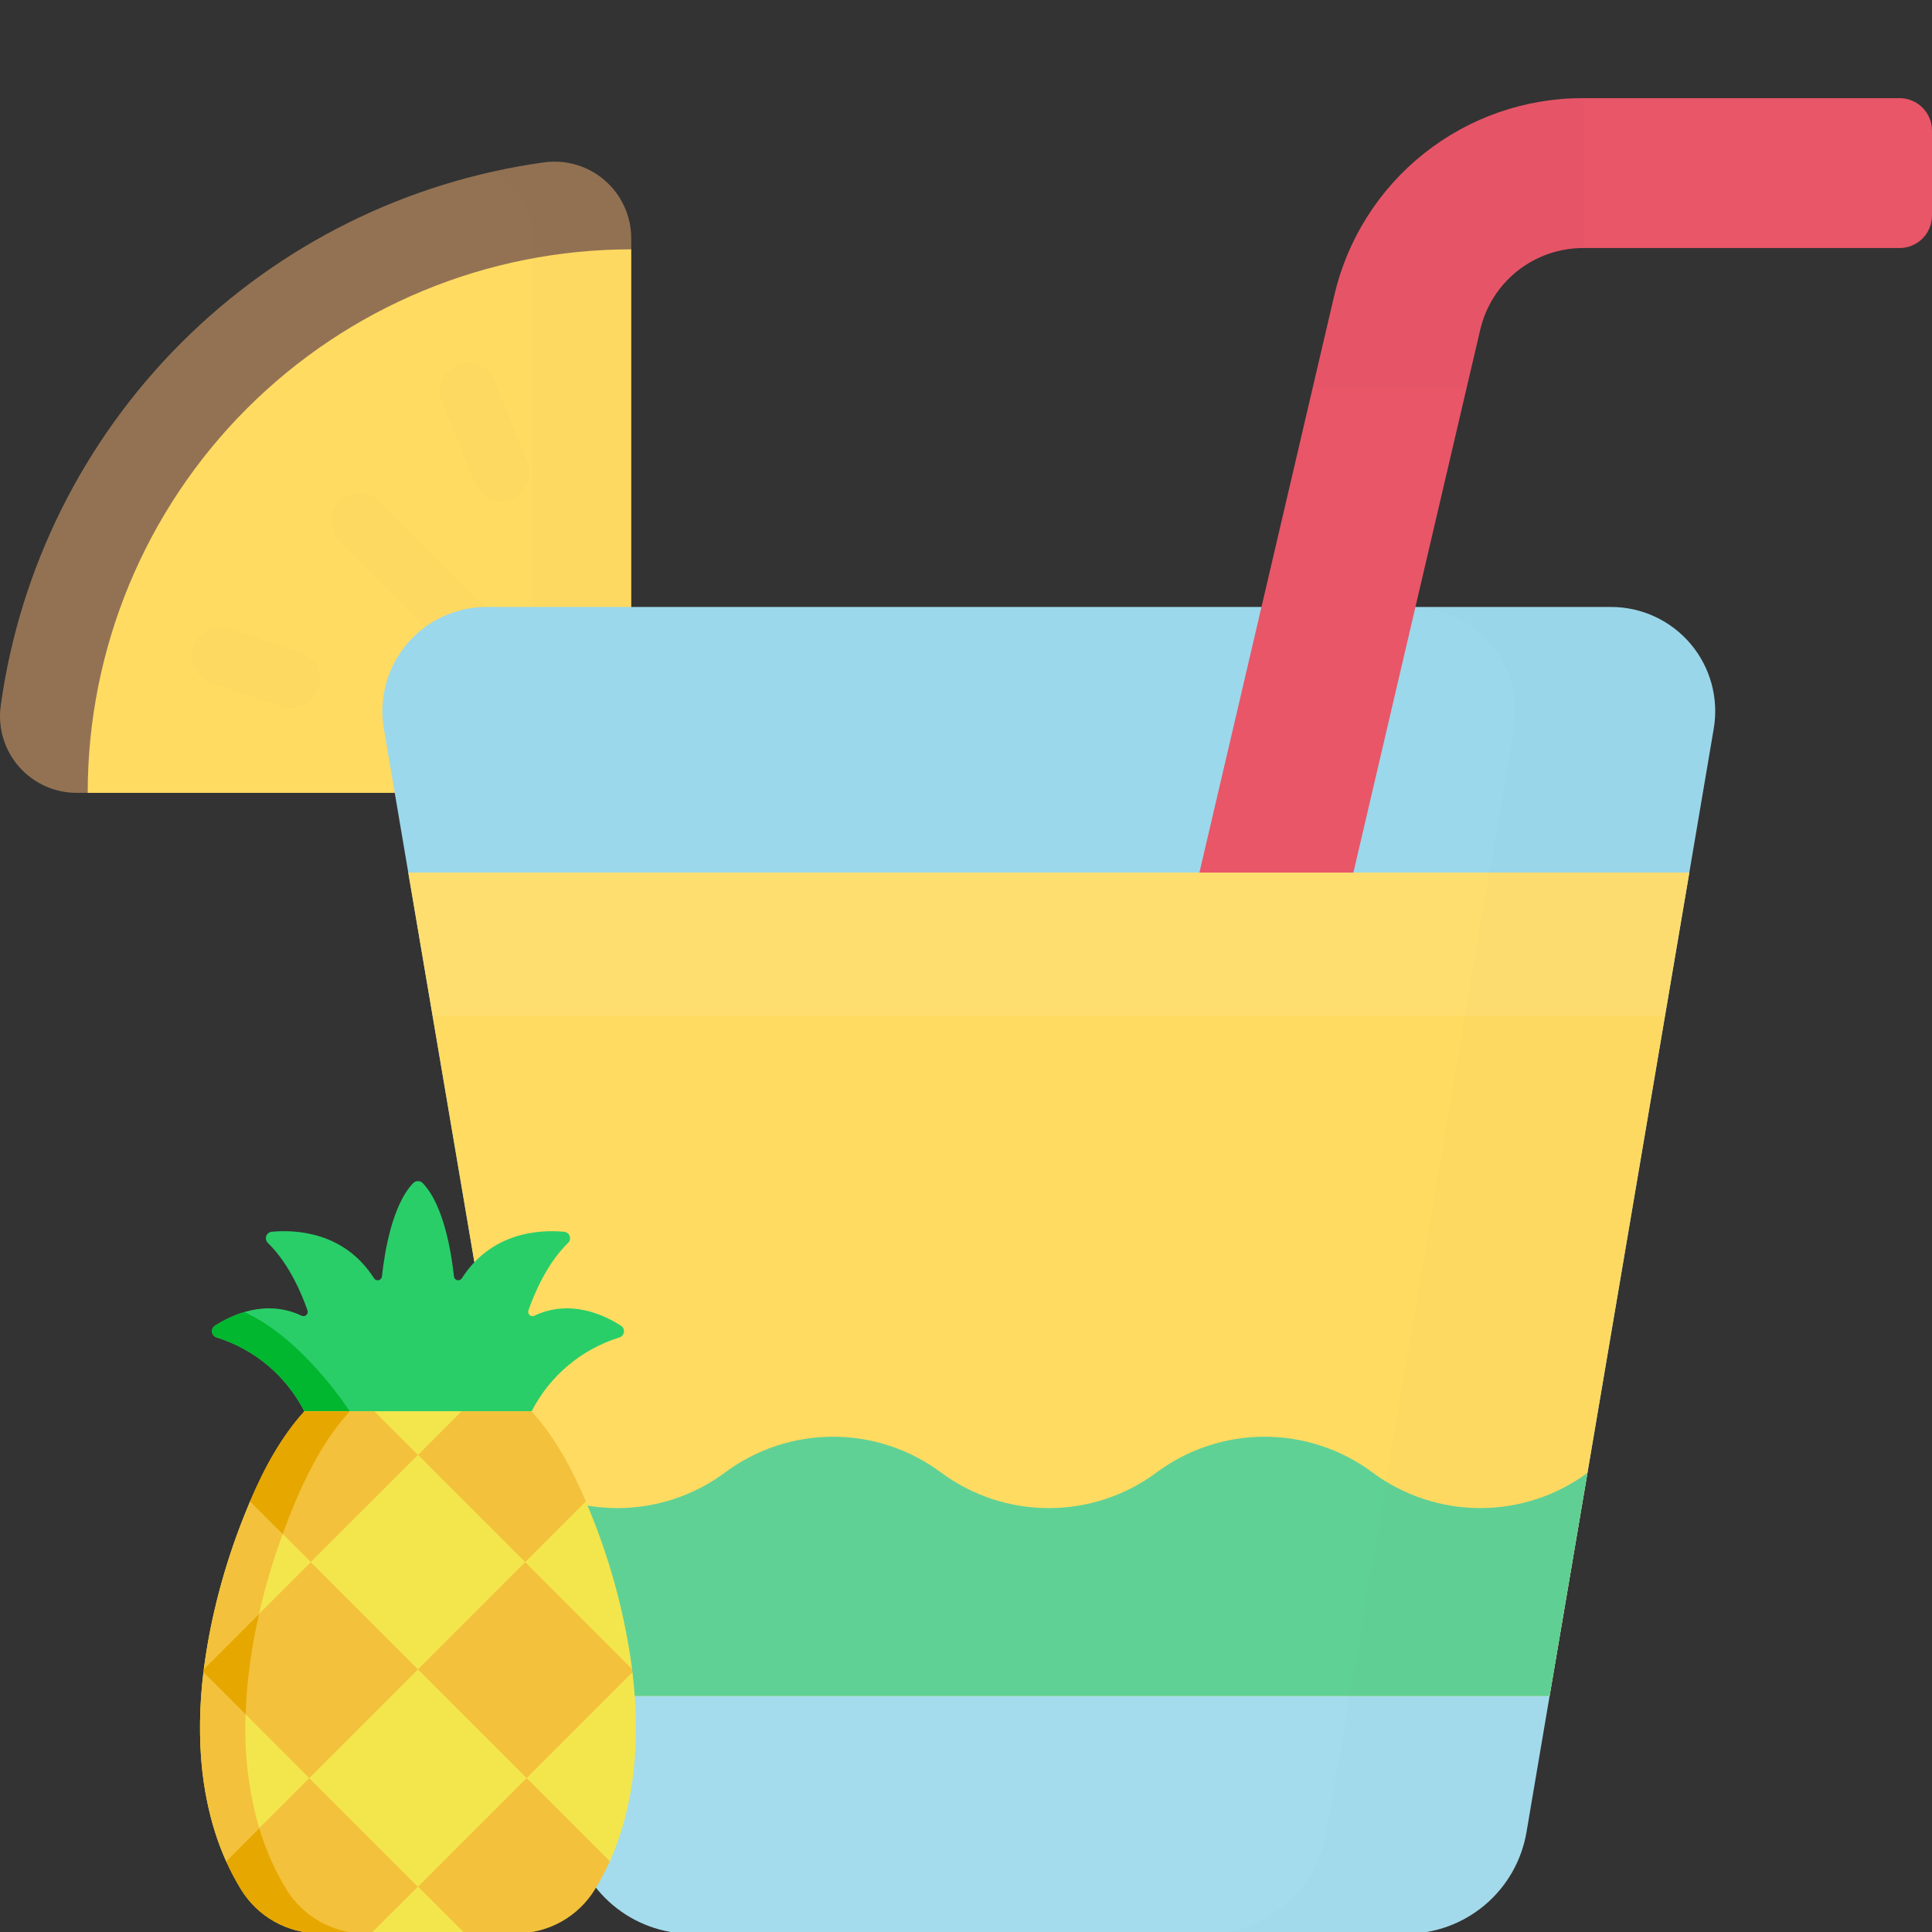 <svg width="512" height="512" viewBox="0 0 512 512" fill="none" xmlns="http://www.w3.org/2000/svg">
<rect x="0" y="0" width="512" height="512" fill="#333333" stroke="none"/>
<path d="M0.192 187.006C5.24 150.603 22.034 116.843 48.021 90.856C74.008 64.869 107.768 48.075 144.171 43.027C147.046 42.629 149.973 42.852 152.755 43.679C155.537 44.508 158.109 45.922 160.299 47.827C162.489 49.732 164.245 52.085 165.449 54.726C166.653 57.367 167.278 60.235 167.281 63.137V210.116H20.3C17.398 210.113 14.53 209.488 11.889 208.284C9.248 207.079 6.896 205.323 4.991 203.133C3.086 200.944 1.672 198.372 0.844 195.59C0.016 192.808 -0.206 189.881 0.192 187.006Z" fill="#937254"/>
<path d="M23.243 210.115C23.243 171.914 38.418 135.277 65.431 108.265C92.443 81.252 129.08 66.077 167.281 66.077V210.115H23.243Z" fill="#FFDB62"/>
<g opacity="0.1">
<path opacity="0.1" d="M129.9 180.239C128.915 180.24 127.94 180.046 127.03 179.668C126.121 179.29 125.295 178.737 124.6 178.039L89.959 143.399C88.577 141.988 87.808 140.088 87.819 138.113C87.829 136.137 88.618 134.246 90.015 132.849C91.412 131.453 93.303 130.663 95.278 130.653C97.254 130.642 99.153 131.411 100.565 132.793L135.208 167.433C136.256 168.482 136.969 169.818 137.258 171.272C137.546 172.726 137.398 174.233 136.831 175.602C136.264 176.972 135.303 178.143 134.071 178.967C132.839 179.791 131.39 180.232 129.908 180.233L129.9 180.239Z" fill="black"/>
<path opacity="0.1" d="M132.831 132.716C131.338 132.717 129.878 132.271 128.64 131.437C127.401 130.603 126.44 129.418 125.879 128.034L117.17 106.573C116.422 104.73 116.437 102.665 117.211 100.833C117.986 99 119.456 97.551 121.3 96.803C123.143 96.055 125.208 96.07 127.04 96.844C128.872 97.618 130.322 99.089 131.07 100.932L139.779 122.393C140.24 123.532 140.415 124.766 140.287 125.988C140.16 127.21 139.735 128.382 139.049 129.401C138.363 130.42 137.438 131.255 136.354 131.833C135.27 132.411 134.06 132.715 132.832 132.716H132.831Z" fill="black"/>
<path opacity="0.1" d="M77.284 187.597C76.477 187.597 75.675 187.466 74.91 187.21L56.019 180.91C54.132 180.281 52.572 178.928 51.683 177.148C50.794 175.369 50.648 173.309 51.277 171.422C51.906 169.535 53.26 167.975 55.039 167.086C56.818 166.197 58.878 166.051 60.765 166.68L79.656 172.98C81.347 173.542 82.782 174.688 83.705 176.212C84.628 177.737 84.978 179.54 84.693 181.299C84.408 183.057 83.505 184.657 82.148 185.811C80.79 186.966 79.066 187.599 77.284 187.597Z" fill="black"/>
</g>
<g opacity="0.1">
<path opacity="0.1" d="M144.171 43.027C139.609 43.653 135.109 44.459 130.671 45.448C133.815 47.208 136.432 49.775 138.253 52.883C140.074 55.992 141.032 59.531 141.03 63.133V210.115H167.281V63.133C167.277 60.231 166.652 57.363 165.448 54.723C164.243 52.083 162.487 49.731 160.297 47.826C158.108 45.921 155.536 44.507 152.754 43.679C149.972 42.852 147.046 42.629 144.171 43.027Z" fill="black"/>
</g>
<path d="M372.635 512.466H183.248C175.605 512.466 168.209 509.76 162.37 504.828C156.531 499.896 152.627 493.056 151.348 485.521L101.721 193.08C101.049 189.12 101.249 185.061 102.308 181.186C103.366 177.311 105.257 173.714 107.849 170.646C110.441 167.577 113.671 165.111 117.314 163.419C120.957 161.727 124.925 160.851 128.942 160.851H426.942C430.959 160.851 434.927 161.727 438.57 163.419C442.213 165.111 445.443 167.577 448.035 170.646C450.627 173.714 452.518 177.311 453.576 181.186C454.635 185.061 454.835 189.12 454.163 193.08L404.537 485.521C403.258 493.057 399.354 499.897 393.514 504.828C387.675 509.76 380.278 512.466 372.635 512.466Z" fill="#9BD8EB"/>
<path d="M329.826 354.657L392.257 87.448C393.682 81.261 397.168 75.742 402.142 71.796C407.116 67.85 413.284 65.713 419.633 65.733H503.4C505.681 65.733 507.868 64.827 509.481 63.214C511.094 61.601 512 59.414 512 57.133V34.605C512 32.324 511.094 30.137 509.481 28.524C507.868 26.911 505.681 26.005 503.4 26.005H419.633C404.31 25.955 389.425 31.115 377.42 40.638C365.416 50.161 357.005 63.481 353.567 78.414L291.136 345.619L329.826 354.657Z" fill="#E85668"/>
<g opacity="0.1">
<path opacity="0.1" d="M353.566 78.409C357.004 63.477 365.415 50.156 377.42 40.633C389.424 31.11 404.309 25.95 419.632 26V65.733C413.283 65.713 407.115 67.851 402.141 71.797C397.166 75.743 393.681 81.262 392.256 87.449L388.7 102.682H347.9L353.566 78.409Z" fill="black"/>
</g>
<path d="M108.2 231.247L145.229 449.46H410.659L447.688 231.247H108.2Z" fill="#FFDB62"/>
<g opacity="0.3">
<path opacity="0.3" d="M145.227 449.46L151.346 485.521C152.625 493.057 156.529 499.896 162.368 504.828C168.207 509.76 175.603 512.466 183.246 512.466H372.635C380.278 512.466 387.674 509.76 393.513 504.828C399.352 499.896 403.256 493.057 404.535 485.521L410.654 449.46H145.227Z" fill="white"/>
</g>
<path d="M363.707 390.204C355.441 384.061 345.417 380.744 335.119 380.744C324.82 380.744 314.796 384.061 306.53 390.204C298.264 396.347 288.24 399.664 277.942 399.664C267.643 399.664 257.619 396.347 249.353 390.204C241.087 384.061 231.063 380.744 220.765 380.744C210.466 380.744 200.442 384.061 192.176 390.204C183.943 396.322 173.964 399.636 163.707 399.66C153.45 399.684 143.456 396.416 135.194 390.337L145.227 449.461H410.657L420.69 390.333C412.429 396.413 402.435 399.681 392.177 399.658C381.92 399.635 371.941 396.321 363.707 390.204Z" fill="#60D195"/>
<g opacity="0.1">
<path opacity="0.1" d="M426.941 160.851H373.95C377.967 160.851 381.935 161.727 385.578 163.419C389.221 165.111 392.451 167.577 395.043 170.646C397.635 173.714 399.526 177.311 400.584 181.186C401.643 185.061 401.843 189.12 401.171 193.08L351.546 485.521C350.267 493.056 346.363 499.896 340.524 504.828C334.685 509.76 327.289 512.466 319.646 512.466H372.636C380.279 512.466 387.675 509.76 393.514 504.828C399.353 499.896 403.257 493.056 404.536 485.521L454.161 193.08C454.833 189.12 454.633 185.061 453.575 181.186C452.517 177.311 450.626 173.714 448.034 170.646C445.442 167.577 442.212 165.111 438.569 163.419C434.926 161.727 430.958 160.851 426.941 160.851Z" fill="black"/>
</g>
<g opacity="0.3">
<path opacity="0.3" d="M108.2 231.247L114.644 269.233H441.244L447.69 231.247H108.2Z" fill="white"/>
</g>
<path d="M80.65 374.027V385.584L66.262 397.902V416.594L54.013 442.337L61.671 471.2L59.924 493.242L85.24 497.107L98.394 512.366L110.763 508.653L123.131 512.366L136.285 497.11L161.602 493.245L159.857 471.203L167.515 442.34L155.263 416.594V397.902L140.877 385.584V374.027L110.763 365.95L80.65 374.027Z" fill="#F3E64D"/>
<path d="M161.603 493.242L139.558 471.199L167.613 443.144C169.716 460.71 168.364 478.195 161.603 493.242Z" fill="#F3E64D"/>
<path d="M167.517 442.337L139.173 413.994L155.264 397.902C155.833 399.244 156.382 400.59 156.907 401.927C162.101 414.906 165.664 428.48 167.517 442.337Z" fill="#F3E64D"/>
<path d="M164.567 351.331C160.082 348.441 151.06 344.188 141.58 348.691C141.378 348.784 141.153 348.816 140.933 348.783C140.713 348.749 140.507 348.651 140.342 348.502C140.177 348.353 140.06 348.158 140.005 347.942C139.95 347.726 139.96 347.499 140.033 347.289C141.489 343.089 144.845 334.949 150.533 329.394C150.771 329.164 150.939 328.871 151.016 328.549C151.092 328.227 151.075 327.89 150.965 327.577C150.856 327.265 150.659 326.99 150.398 326.786C150.137 326.582 149.824 326.458 149.494 326.427C143.119 325.84 130.294 326.427 122.387 338.772C122.26 338.969 122.075 339.122 121.857 339.21C121.64 339.298 121.4 339.316 121.172 339.262C120.944 339.207 120.738 339.084 120.583 338.908C120.428 338.732 120.331 338.512 120.306 338.279C119.626 332.009 117.597 319.269 112.016 313.534C111.853 313.365 111.658 313.231 111.443 313.14C111.227 313.048 110.995 313.001 110.761 313.001C110.527 313.001 110.295 313.048 110.079 313.14C109.864 313.231 109.669 313.365 109.506 313.534C103.927 319.268 101.896 332.01 101.216 338.279C101.191 338.512 101.094 338.732 100.939 338.908C100.784 339.084 100.578 339.207 100.35 339.262C100.121 339.316 99.882 339.298 99.665 339.21C99.447 339.122 99.262 338.969 99.135 338.772C91.233 326.429 78.406 325.839 72.033 326.426C71.703 326.456 71.389 326.581 71.128 326.785C70.867 326.988 70.669 327.263 70.56 327.576C70.451 327.888 70.433 328.226 70.51 328.548C70.587 328.87 70.755 329.164 70.994 329.393C76.683 334.948 80.039 343.087 81.494 347.288C81.567 347.498 81.576 347.725 81.52 347.94C81.465 348.156 81.348 348.35 81.183 348.499C81.018 348.648 80.813 348.746 80.593 348.779C80.374 348.813 80.149 348.781 79.947 348.688C70.467 344.188 61.447 348.439 56.96 351.328C56.685 351.506 56.466 351.759 56.329 352.057C56.193 352.355 56.143 352.685 56.187 353.01C56.23 353.335 56.365 353.641 56.576 353.892C56.787 354.143 57.065 354.329 57.377 354.428C62.367 355.978 66.996 358.51 70.993 361.876C74.99 365.242 78.273 369.373 80.65 374.026H140.877C143.254 369.374 146.537 365.244 150.533 361.88C154.53 358.515 159.159 355.984 164.148 354.435C164.461 354.336 164.74 354.151 164.952 353.899C165.164 353.648 165.299 353.342 165.343 353.016C165.387 352.69 165.338 352.359 165.2 352.061C165.063 351.762 164.843 351.509 164.567 351.331Z" fill="#29CE69"/>
<path d="M64.743 347.712C61.991 348.547 59.371 349.766 56.96 351.332C56.685 351.51 56.466 351.763 56.33 352.061C56.193 352.359 56.143 352.689 56.187 353.014C56.231 353.339 56.366 353.645 56.577 353.896C56.788 354.147 57.066 354.333 57.378 354.432C62.367 355.981 66.997 358.513 70.993 361.878C74.99 365.244 78.273 369.374 80.65 374.027H92.684C92.684 374.027 80.381 354.754 64.743 347.712Z" fill="#00B72F"/>
<path d="M122.321 374.027L110.763 385.584L99.206 374.027H122.321Z" fill="#F3E64D"/>
<path d="M110.763 385.583L82.353 413.993L66.263 397.9C69.889 389.363 74.426 380.851 80.65 374.025H99.206L110.763 385.583Z" fill="#F3C13B"/>
<path d="M82.353 413.993L54.009 442.337C55.86 428.48 59.423 414.906 64.615 401.925C65.14 400.588 65.689 399.243 66.258 397.902L82.353 413.993Z" fill="#F3E64D"/>
<path d="M81.966 471.198L59.924 493.242C53.163 478.195 51.811 460.71 53.913 443.144L81.966 471.198Z" fill="#F3E64D"/>
<path d="M110.763 499.993L98.394 512.362H84.642C80.469 512.36 76.367 511.287 72.728 509.245C69.089 507.204 66.035 504.262 63.859 500.702C62.391 498.301 61.077 495.809 59.927 493.241L81.971 471.199L110.763 499.993Z" fill="#F3C13B"/>
<path d="M81.966 471.198L110.766 442.398L139.566 471.198L110.766 499.998L81.966 471.198Z" fill="#F3E64D"/>
<path d="M155.263 397.9L139.172 413.991L110.763 385.582L122.321 374.025H140.877C147.1 380.853 151.638 389.364 155.263 397.9Z" fill="#F3C13B"/>
<path d="M82.353 413.992L110.761 385.584L139.166 413.992L110.757 442.401L82.353 413.992Z" fill="#F3E64D"/>
<path d="M167.615 443.144L139.561 471.199L110.761 442.399L139.17 413.991L167.515 442.337C167.551 442.607 167.582 442.874 167.615 443.144Z" fill="#F3C13B"/>
<path d="M161.602 493.241C160.452 495.809 159.139 498.301 157.67 500.702C155.494 504.262 152.44 507.204 148.801 509.245C145.162 511.287 141.059 512.36 136.887 512.362H123.132L110.763 499.993L139.563 471.193L161.602 493.241Z" fill="#F3C13B"/>
<path d="M123.132 512.359H98.394L110.763 499.99L123.132 512.359Z" fill="#F3E64D"/>
<path d="M110.766 442.402L81.966 471.202L53.914 443.144C53.944 442.873 53.976 442.607 54.014 442.336L82.357 413.993L110.766 442.402Z" fill="#F3C13B"/>
<path d="M75.889 500.7C74.421 498.299 73.107 495.807 71.957 493.239C70.681 490.389 69.591 487.46 68.693 484.469L59.923 493.239C61.073 495.807 62.386 498.3 63.855 500.7C66.031 504.261 69.086 507.204 72.725 509.246C76.365 511.288 80.468 512.361 84.642 512.362H96.672C92.499 512.36 88.397 511.287 84.758 509.245C81.119 507.203 78.065 504.26 75.889 500.7Z" fill="#E6A700"/>
<path d="M53.185 464.267C53.56 471.331 54.792 478.323 56.852 485.09C57.71 487.867 58.736 490.59 59.924 493.243L68.693 484.473C65.875 474.685 64.659 464.505 65.093 454.328L53.913 443.144C53.043 450.149 52.799 457.218 53.184 464.266L53.185 464.267Z" fill="#F3C13B"/>
<path d="M65.948 443.144C66.578 437.953 67.479 432.799 68.648 427.703L54.011 442.337C53.976 442.608 53.944 442.874 53.911 443.145L65.095 454.325C65.21 450.619 65.501 446.883 65.948 443.144Z" fill="#E6A700"/>
<path d="M68.644 427.703C70.286 420.526 72.377 413.459 74.904 406.544L66.262 397.902C63.517 404.392 61.153 411.037 59.183 417.802C56.814 425.831 55.085 434.035 54.013 442.337L68.644 427.703Z" fill="#F3C13B"/>
<path d="M74.9 406.544C75.959 403.636 77.089 400.755 78.292 397.902C81.917 389.365 86.455 380.853 92.678 374.027H80.648C79.315 375.496 78.057 377.031 76.88 378.627C73.586 383.167 70.746 388.019 68.4 393.114C67.655 394.695 66.941 396.291 66.26 397.902L74.9 406.544Z" fill="#E6A700"/>
</svg>
